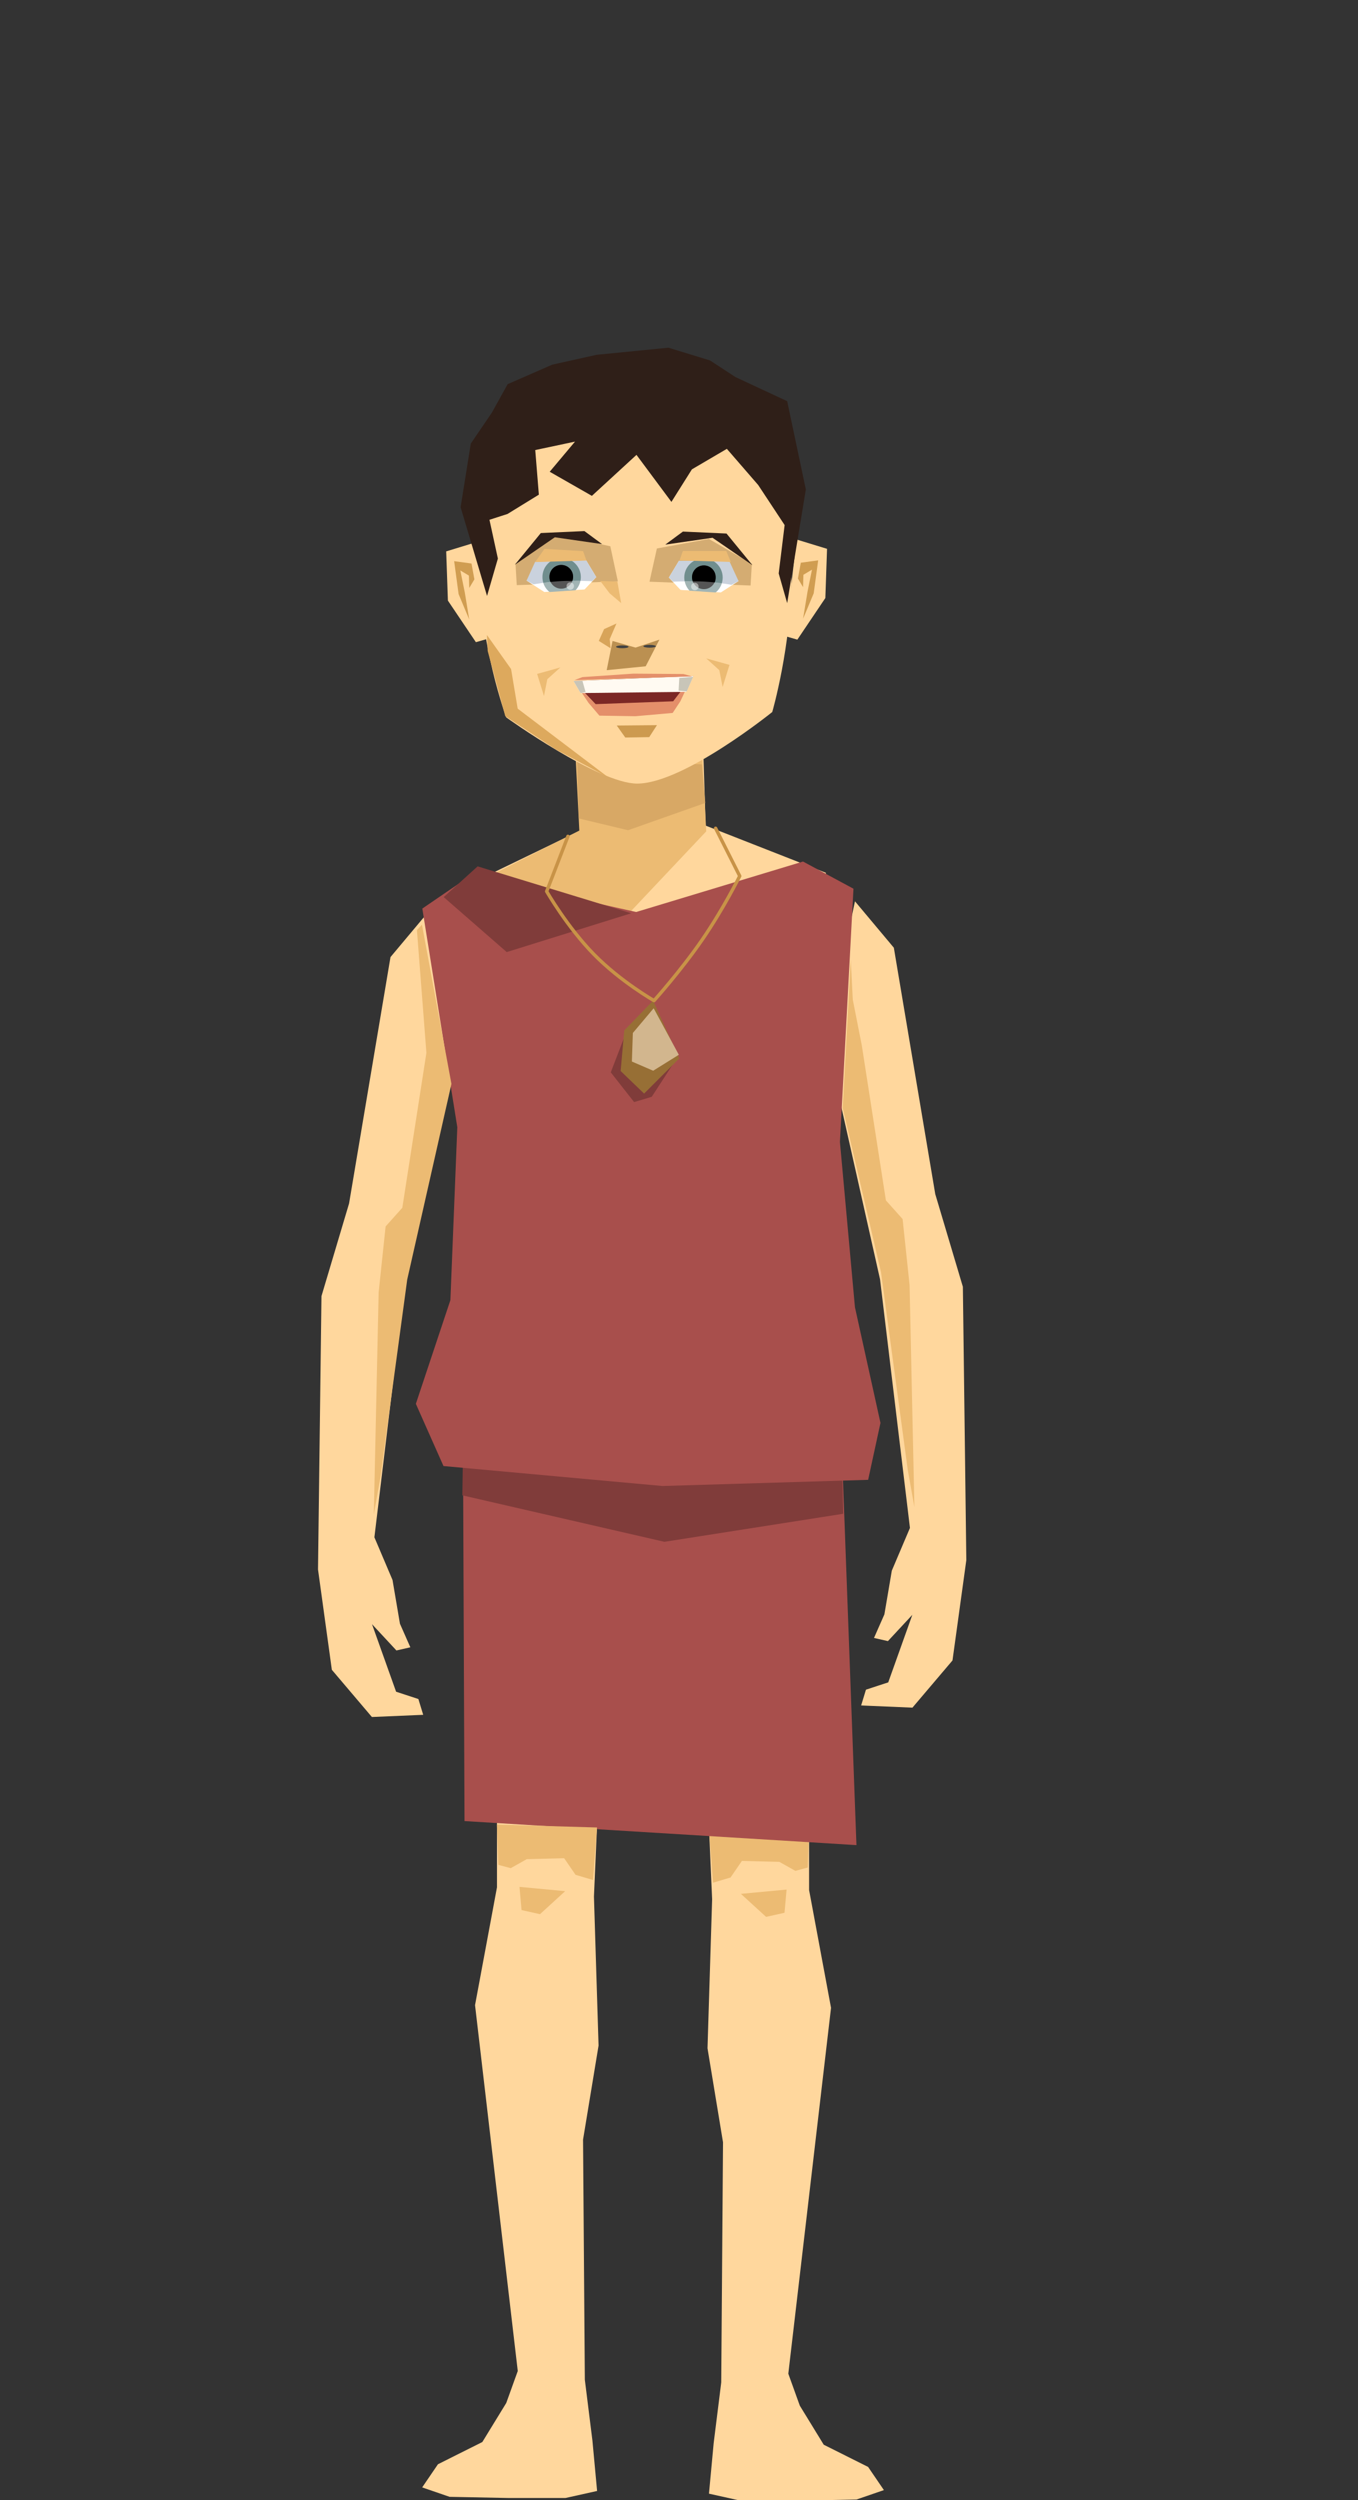 <?xml version="1.0" encoding="UTF-8" standalone="no"?>
<svg
   xmlns:dc="http://purl.org/dc/elements/1.1/"
   xmlns:cc="http://creativecommons.org/ns#"
   xmlns:rdf="http://www.w3.org/1999/02/22-rdf-syntax-ns#"
   xmlns:svg="http://www.w3.org/2000/svg"
   xmlns="http://www.w3.org/2000/svg"
   xmlns:sodipodi="http://sodipodi.sourceforge.net/DTD/sodipodi-0.dtd"
   xmlns:inkscape="http://www.inkscape.org/namespaces/inkscape"
   width="500"
   viewBox="0 0 400 736"
   version="1.1"
   height="920"
   id="svg2"
   inkscape:version="0.92.2 (5c3e80d, 2017-08-06)"
   sodipodi:docname="people_georgios.svg"
   inkscape:export-filename="C:\Users\scott\Dropbox\pictures\Sketchbook\Paideia images\people_georgios.png"
   inkscape:export-xdpi="96"
   inkscape:export-ydpi="96">
  <rect x="0" y="0" width="400" height="736" fill="#333333" stroke="none"/>
  <sodipodi:namedview
     pagecolor="#ffffff"
     bordercolor="#666666"
     borderopacity="1"
     objecttolerance="10"
     gridtolerance="10"
     guidetolerance="10"
     inkscape:pageopacity="0"
     inkscape:pageshadow="2"
     inkscape:window-width="1706"
     inkscape:window-height="1331"
     id="namedview155"
     showgrid="false"
     fit-margin-top="240"
     fit-margin-left="10"
     fit-margin-right="10"
     fit-margin-bottom="10"
     inkscape:zoom="0.87777778"
     inkscape:cx="-22.827632"
     inkscape:cy="565.83581"
     inkscape:window-x="2782"
     inkscape:window-y="169"
     inkscape:window-maximized="0"
     inkscape:current-layer="mouth" />
  <defs
     id="defs4" />
  <g
     id="legs"
     transform="translate(-120.909,39.181)">
    <path
       d="m 267.294,490.269 v 26.182 l -6.461,34.684 12.583,107.711 -3.386,9.407 -7.045,11.496 -13.073,6.544 -4.65,6.819 8.072,2.774 17.243,0.345 h 16.899 l 9.311,-2.069 -1.379,-14.83 -2.236,-17.928 -0.523,-70.679 4.568,-27.689 -1.36,-43.864 1.36,-30.943 z"
       id="path10"
       inkscape:connector-curvature="0"
       style="fill:#ffd79d" />
    <path
       d="m 359.229,491.06 v 26.183 l 6.461,34.683 -12.583,107.712 3.386,9.407 7.046,11.496 13.072,6.543 4.65,6.82 -8.071,2.774 -17.244,0.344 h -16.898 l -9.312,-2.069 1.38,-14.829 2.235,-17.929 0.524,-70.678 -4.569,-27.69 1.36,-43.864 -1.36,-30.943 z"
       id="path12"
       inkscape:connector-curvature="0"
       style="fill:#ffd79d" />
    <path
       d="m 352.594,517.108 -13.452,1.261 7.417,6.775 5.433,-1.207 z"
       id="path14"
       inkscape:connector-curvature="0"
       style="fill:#ecbb73" />
    <path
       d="m 359.254,498.764 -29.495,0.857 1.173,15.466 5.162,-1.534 3.348,-4.883 11.022,0.279 4.717,2.649 3.654,-0.975 z"
       id="path16"
       inkscape:connector-curvature="0"
       style="fill:#ecbb73" />
  </g>
  <g
     id="Layer 3"
     transform="translate(-120.909,39.181)">
    <path
       d="m 257.288,387.248 0.443,109.695 115.445,7.078 -4.423,-119.87 z"
       id="path19"
       inkscape:connector-curvature="0"
       style="fill:#a84f4c" />
    <path
       d="m 257.288,387.248 -0.19,13.8 59.514,13.68 52.659,-8.257 -0.518,-22.32 z"
       id="path21"
       inkscape:connector-curvature="0"
       style="fill:#803c3a" />
    <path
       d="m 273.929,516.316 13.453,1.261 -7.418,6.775 -5.433,-1.207 z"
       id="path23"
       inkscape:connector-curvature="0"
       style="fill:#ecbb73" />
    <path
       d="m 267.27,497.972 29.494,0.857 -1.172,15.467 -5.162,-1.535 -3.349,-4.883 -11.022,0.279 -4.717,2.65 -3.654,-0.976 z"
       id="path25"
       inkscape:connector-curvature="0"
       style="fill:#ecbb73" />
  </g>
  <g
     id="necks"
     transform="translate(-120.909,39.181)">
    <path
       d="m 251.707,224.708 40.203,-19.422 0.062,-18.066 36.099,-4.86 0.694,21.521 35.406,13.884 -1.389,28.463 -106.215,0.695 z"
       id="path28"
       inkscape:connector-curvature="0"
       style="fill:#ffd79d" />
    <path
       d="m 290.425,183.048 37.204,-2.485 1.304,25.004 -23.548,24.953 -42.211,-10.855 28.377,-14.324 z"
       id="path30"
       inkscape:connector-curvature="0"
       style="fill:#ecbb73" />
    <path
       d="m 247.376,228.921 -11.445,13.659 -12.201,72.531 -8.131,27.289 -1.019,80.47 v 0 l 4.075,29.54 11.798,13.896 15.11,-0.646 -1.42,-4.649 -6.562,-2.148 -7.1,-19.886 7.193,7.739 4.104,-0.93 -3.067,-6.943 -2.184,-12.872 -5.341,-12.571 8.812,-73.208 13.558,-60.33 14.267,45.39 z"
       id="path32"
       inkscape:connector-curvature="0"
       style="fill:#ffd79d" />
    <path
       d="m 290.898,184.799 36.746,1.042 1.003,11.369 -22.738,8.026 -14.486,-3.456 z"
       id="path34"
       inkscape:connector-curvature="0"
       style="fill:#d8a865;fill-opacity:1" />
    <path
       d="M 270.129,185.507"
       id="path36"
       inkscape:connector-curvature="0"
       style="fill:#e4b26a" />
  </g>
  <g
     id="Layer 7"
     transform="translate(-120.909,39.181)">
    <path
       d="m 372.744,226.166 11.445,13.66 12.201,72.531 8.131,27.289 1.019,80.47 v 0 l -4.074,29.54 -11.799,13.895 -15.11,-0.645 1.421,-4.65 6.562,-2.147 7.099,-19.886 -7.193,7.739 -4.104,-0.931 3.067,-6.942 2.185,-12.873 5.34,-12.57 -8.812,-73.209 -13.557,-60.329 -14.268,45.39 z"
       id="path39"
       inkscape:connector-curvature="0"
       style="fill:#ffd79d" />
  </g>
  <g
     id="Layer 2"
     transform="translate(-120.909,39.181)">
    <path
       d="m 245.303,228.301 14.405,-9.845 48.581,10.859 49.152,-14.86 14.86,8.002 -3.99,74.557 4.423,48.656 7.519,34.058 -3.633,16.754 -60.579,1.817 -64.502,-5.875 -8.142,-18.319 10.177,-30.533 2.036,-50.888 z"
       id="path42"
       inkscape:connector-curvature="0"
       style="fill:#a84f4c" />
    <path
       d="m 304.979,265.681 -4.168,10.838 6.878,8.753 5.192,-1.556 6.951,-10.686 z"
       id="path44"
       inkscape:connector-curvature="0"
       style="fill:#803c3a" />
    <path
       d="m 306.825,229.684 -36.66,11.426 -18.569,-16.187 9.999,-9.046 z"
       id="path46"
       inkscape:connector-curvature="0"
       style="fill:#803c3a" />
    <path
       d="m 313.286,255.399 7.706,17.007 -10.363,10.363 -6.909,-6.643 1.063,-11.958 z"
       id="path48"
       inkscape:connector-curvature="0"
       style="fill:#976f35" />
    <path
       d="m 288.189,207.033 -6.259,16.212 c 0,0 6.066,10.553 13.972,18.591 7.905,8.039 17.65,13.563 17.65,13.563 0,0 7.876,-8.745 14.187,-17.913 6.311,-9.168 11.057,-18.758 11.057,-18.758 l -7.102,-14.068"
       id="path50"
       inkscape:connector-curvature="0"
       style="fill:none;stroke:#c89347;stroke-width:1;stroke-linecap:round;stroke-linejoin:round" />
  </g>
  <g
     id="Layer 1"
     transform="translate(-120.909,39.181)">
    <path
       d="m 261.989,126.456 c 0,-38.532 17.996,-53.832 48.093,-53.832 30.098,0 43.971,18.753 43.971,57.285 0,21 -5.677,40.528 -5.677,40.528 0,0 -26.11,21.07 -39.805,21.07 -11.437,0 -38.562,-19.494 -38.562,-19.494 0,0 -8.02,-21.667 -8.02,-45.557 z"
       id="path53"
       inkscape:connector-curvature="0"
       style="fill:#ffd79d" />
    <path
       d="m 299.611,158.115 1.724,-8.597 6.774,1.954 7.035,-2.345 -4.044,7.849 z"
       id="path55"
       inkscape:connector-curvature="0"
       style="fill:#bb9051;fill-opacity:1" />
    <path
       d="m 302.362,151.241 c 0,-0.229 0.824,-0.415 1.842,-0.415 1.017,0 1.841,0.186 1.841,0.415 0,0.228 -0.824,0.414 -1.841,0.414 -1.018,0 -1.842,-0.186 -1.842,-0.414 z"
       id="path57"
       inkscape:connector-curvature="0"
       style="fill:#424242" />
    <path
       d="m 273.121,133.09 29.775,-1.127 -2.219,-10.327 -15.467,-3.314 -12.465,8.381 z"
       id="path59"
       inkscape:connector-curvature="0"
       style="fill:#d4ac72;fill-opacity:1" />
    <path
       d="m 341.993,133.2 -29.775,-1.127 2.176,-9.783 15.309,-2.811 12.666,7.334 z"
       id="path61"
       inkscape:connector-curvature="0"
       style="fill:#d4ac72;fill-opacity:1" />
    <path
       d="m 285.971,157.31 -3.849,3.462 -0.982,4.963 -2.022,-6.515 z"
       id="path63"
       inkscape:connector-curvature="0"
       style="fill:#ecbb73" />
    <path
       d="m 261.331,120.395 -8.994,2.748 0.499,14.491 8.245,12.242 3.498,-1 z"
       id="path65"
       inkscape:connector-curvature="0"
       style="fill:#ffd79d" />
    <path
       d="m 355.521,119.645 8.994,2.748 -0.5,14.491 -8.245,12.242 -3.497,-0.999 z"
       id="path67"
       inkscape:connector-curvature="0"
       style="fill:#ffd79d" />
    <path
       d="m 328.931,154.65 3.848,3.462 0.982,4.964 2.022,-6.516 z"
       id="path69"
       inkscape:connector-curvature="0"
       style="fill:#ecbb73" />
    <path
       d="m 259.79,126.719 -5.111,-0.692 1.314,9.704 3.133,7.481 -1.314,-7.986 -1.314,-6.47 2.527,1.517 0.101,3.639 1.517,-2.527 z"
       id="path71"
       inkscape:connector-curvature="0"
       style="fill:#d09d51;fill-opacity:1" />
    <path
       d="m 356.79,126.482 5.111,-0.692 -1.314,9.705 -3.134,7.48 1.315,-7.986 1.314,-6.469 -2.527,1.516 -0.102,3.639 -1.516,-2.527 z"
       id="path73"
       inkscape:connector-curvature="0"
       style="fill:#d09d51;fill-opacity:1" />
    <path
       d="m 272.564,127.078 11.768,-8.084 13.924,2.015 -5.203,-3.839 -12.842,0.577 z"
       id="path75"
       inkscape:connector-curvature="0"
       style="fill:#2f1f18" />
    <path
       d="m 342.553,127.222 -11.769,-8.084 -13.923,2.016 5.202,-3.839 12.842,0.577 z"
       id="path77"
       inkscape:connector-curvature="0"
       style="fill:#2f1f18" />
    <path
       d="m 313.445,257.653 7.413,13.686 -7.555,4.704 -6.273,-2.708 0.285,-8.411 z"
       id="path79"
       inkscape:connector-curvature="0"
       style="fill:#d2b68e" />
    <path
       d="m 302.575,174.415 11.841,-0.114 -2.277,3.53 -7.059,0.114 z"
       id="path81"
       inkscape:connector-curvature="0"
       style="fill:#cd9a4f;fill-opacity:1" />
    <path
       style="fill:#424242"
       inkscape:connector-curvature="0"
       id="path4581"
       d="m 310.417,151.079 c 0,-0.229 0.824,-0.415 1.842,-0.415 1.017,0 1.841,0.186 1.841,0.415 0,0.228 -0.824,0.414 -1.841,0.414 -1.018,0 -1.842,-0.186 -1.842,-0.414 z" />
  </g>
  <g
     id="mouth"
     transform="translate(-120.909,39.181)">
    <path
       d="m 289.854,161.308 35.277,-1.47 -5.605,8.823 h -22.719 z"
       id="path84"
       inkscape:connector-curvature="0"
       style="fill:#7b2725"
       sodipodi:nodetypes="ccccc" />
    <path
       d="m 296.328,168.119 22.861,-0.84 5.501,-7.147 -3.392,7.159 -2.252,3.415 -10.983,0.97 -10.601,-0.172 -3.22,-3.782 -3.8,-5.679 z"
       id="path86"
       inkscape:connector-curvature="0"
       style="fill:#e48f6a"
       sodipodi:nodetypes="cccccccccc" />
    <path
       d="m 289.854,161.308 35.277,-1.47 -2.029,4.658 -31.188,0.364 z"
       id="path88"
       inkscape:connector-curvature="0"
       style="fill:#fffaf2" />
    <path
       d="m 290.118,161.033 34.704,-1.075 -2.618,-0.706 -14.719,-0.113 -15.007,1.016 z"
       id="path90"
       inkscape:connector-curvature="0"
       style="fill:#e48f6a" />
    <path
       d="m 289.854,161.308 2.628,0.004 0.91,3.236 -1.478,0.312 z"
       id="path96"
       inkscape:connector-curvature="0"
       style="fill:#c8c5b8" />
    <path
       d="m 325.072,160.066 -4.079,0.337 -0.202,3.74 2.398,0.239 z"
       id="path98"
       inkscape:connector-curvature="0"
       style="fill:#c8c5b8" />
    <path
       d="m 245.199,233.034 -1.483,1.609 2.792,36.137 -7.097,45.609 -4.921,5.5 -2.052,19.44 -1.421,65.362 1.955,-10.956 7.886,-58.217 13.024,-57.597 z"
       id="path100"
       inkscape:connector-curvature="0"
       style="fill:#ecbb73" />
    <path
       d="m 371.506,243.232 0.594,11.88 2.655,13.486 7.097,45.61 4.921,5.499 2.052,19.44 1.421,65.362 -1.955,-10.956 -7.886,-58.217 -11.275,-48.345 z"
       id="path106"
       inkscape:connector-curvature="0"
       style="fill:#ecbb73" />
  </g>
  <g
     id="Layer 5"
     transform="translate(-120.909,39.181)">
    <path
       d="m 276.013,131.745 3.826,-4.385 13.714,-1.586 2.985,4.945 -3.452,3.638 -11.848,0.747 z"
       id="path109"
       inkscape:connector-curvature="0"
       style="fill:#ffffff" />
    <path
       d="m 280.67,130.717 c 0,-3.123 2.531,-5.654 5.654,-5.654 3.122,0 5.654,2.531 5.654,5.654 0,3.122 -2.532,5.654 -5.654,5.654 -3.123,0 -5.654,-2.532 -5.654,-5.654 z"
       id="path111"
       inkscape:connector-curvature="0"
       style="fill:#a1b4b4" />
    <path
       d="m 276.013,131.745 2.529,-5.548 15.011,-0.423 2.985,4.945 -1.272,1.208 c 0,0 -4.938,-0.231 -9.231,0 -4.292,0.231 -7.939,0.923 -7.939,0.923 z"
       id="path113"
       inkscape:connector-curvature="0"
       style="fill:#cad2dd" />
    <path
       d="m 286.317,125.068 c -3.122,0 -5.635,2.513 -5.635,5.635 0,0.581 0.093,1.165 0.256,1.692 0,0 2.114,-0.319 4.85,-0.466 2.737,-0.147 6.096,-0.122 6.096,-0.122 0.084,-0.388 0.112,-0.69 0.112,-1.104 0,-3.122 -2.556,-5.635 -5.679,-5.635 z"
       id="path115"
       inkscape:connector-curvature="0"
       style="fill:#708e8e" />
    <path
       d="m 282.733,130.637 c 0,-1.926 1.562,-3.488 3.488,-3.488 1.926,0 3.488,1.562 3.488,3.488 0,1.926 -1.562,3.487 -3.488,3.487 -1.926,0 -3.488,-1.561 -3.488,-3.487 z"
       id="path117"
       inkscape:connector-curvature="0"
       style="fill:#555555" />
    <path
       d="m 286.231,127.133 c -1.926,0 -3.484,1.558 -3.484,3.484 0,0.573 0.061,1.051 0.305,1.528 0,0 1.774,-0.188 3.382,-0.264 1.608,-0.076 3.052,-0.04 3.052,-0.04 0.157,-0.397 0.23,-0.77 0.23,-1.224 0,-1.926 -1.559,-3.484 -3.485,-3.484 z"
       id="path119"
       inkscape:connector-curvature="0"
       style="fill:#000000" />
    <path
       d="m 280.263,135.287 15.28,-1.052 -1.377,4.353 -13.602,1.1 z"
       id="path121"
       inkscape:connector-curvature="0"
       style="fill:#ffd79d" />
    <path
       d="m 287.779,133.346 c 0,-0.608 0.493,-1.1 1.1,-1.1 0.608,0 1.1,0.492 1.1,1.1 0,0.607 -0.492,1.1 -1.1,1.1 -0.607,0 -1.1,-0.493 -1.1,-1.1 z"
       id="path123"
       inkscape:connector-curvature="0"
       style="opacity:0.46;fill:#ffffff" />
    <path
       d="m 292.661,123.073 -11.373,-0.666 -2.746,3.883 15.102,-0.447 z"
       id="path125"
       inkscape:connector-curvature="0"
       style="fill:#ecbb73" />
    <path
       d="m 264.336,147.766 0.223,4.698 5.171,19.191 14.901,9.818 15.443,8.196 -26.683,-20.229 -1.944,-11.653 z"
       id="path127"
       inkscape:connector-curvature="0"
       style="fill:#dda95d;fill-opacity:1" />
    <path
       d="m 300.496,148.98 1.998,-4.605 -3.649,1.651 -1.564,3.475 3.475,2.173 z"
       id="path129"
       inkscape:connector-curvature="0"
       style="fill:#d8a459;fill-opacity:1" />
    <path
       d="m 302.755,132.036 1.129,6.343 -3.388,-2.867 -2.781,-3.65 z"
       id="path131"
       inkscape:connector-curvature="0"
       style="fill:#ecbb73" />
  </g>
  <g
     id="Layer 6"
     transform="translate(-120.909,39.181)">
    <path
       d="m 338.445,131.883 -3.825,-4.384 -13.714,-1.586 -2.986,4.944 3.452,3.639 11.849,0.746 z"
       id="path134"
       inkscape:connector-curvature="0"
       style="fill:#ffffff" />
    <path
       d="m 333.789,130.855 c 0,-3.123 -2.532,-5.654 -5.654,-5.654 -3.123,0 -5.654,2.531 -5.654,5.654 0,3.123 2.531,5.654 5.654,5.654 3.122,0 5.654,-2.531 5.654,-5.654 z"
       id="path136"
       inkscape:connector-curvature="0"
       style="fill:#a1b4b4" />
    <path
       d="m 338.445,131.883 -2.761,-5.984 -14.778,0.014 -2.986,4.944 1.272,1.208 c 0,0 4.939,-0.231 9.231,0 4.293,0.231 7.939,0.923 7.939,0.923 z"
       id="path138"
       inkscape:connector-curvature="0"
       style="fill:#cad2dd" />
    <path
       d="m 328.141,125.206 c 3.123,0 5.636,2.513 5.636,5.636 0,0.58 -0.094,1.165 -0.256,1.692 0,0 -2.114,-0.32 -4.851,-0.467 -2.736,-0.147 -6.095,-0.121 -6.095,-0.121 -0.085,-0.389 -0.113,-0.69 -0.113,-1.104 0,-3.123 2.556,-5.636 5.679,-5.636 z"
       id="path140"
       inkscape:connector-curvature="0"
       style="fill:#708e8e" />
    <path
       d="m 331.725,130.775 c 0,-1.926 -1.561,-3.487 -3.488,-3.487 -1.926,0 -3.487,1.561 -3.487,3.487 0,1.926 1.561,3.488 3.487,3.488 1.927,0 3.488,-1.562 3.488,-3.488 z"
       id="path142"
       inkscape:connector-curvature="0"
       style="fill:#555555" />
    <path
       d="m 328.227,127.271 c 1.926,0 3.485,1.559 3.485,3.485 0,0.572 -0.061,1.051 -0.306,1.528 0,0 -1.773,-0.189 -3.382,-0.265 -1.608,-0.076 -3.051,-0.039 -3.051,-0.039 -0.158,-0.398 -0.23,-0.77 -0.23,-1.224 0,-1.926 1.558,-3.485 3.484,-3.485 z"
       id="path144"
       inkscape:connector-curvature="0"
       style="fill:#000000" />
    <path
       d="m 334.195,135.426 -15.28,-1.053 1.378,4.353 13.602,1.101 z"
       id="path146"
       inkscape:connector-curvature="0"
       style="fill:#ffd79d" />
    <path
       d="m 326.679,133.484 c 0,-0.607 -0.492,-1.1 -1.1,-1.1 -0.607,0 -1.1,0.493 -1.1,1.1 0,0.608 0.493,1.1 1.1,1.1 0.608,0 1.1,-0.492 1.1,-1.1 z"
       id="path148"
       inkscape:connector-curvature="0"
       style="opacity:0.46;fill:#ffffff" />
    <path
       d="m 322.052,123.036 h 12.779 l 1.341,3.217 -15.103,-0.447 z"
       id="path150"
       inkscape:connector-curvature="0"
       style="fill:#ecbb73" />
  </g>
  <g
     id="Layer 4"
     transform="translate(-120.909,39.181)">
    <path
       d="m 256.584,110.151 2.998,-18.738 6.204,-9.106 4.656,-8.392 13.125,-5.737 13.102,-2.91 21.126,-2.087 12.242,3.748 7.53,4.916 15.205,7.077 5.497,25.984 -5.497,33.478 -2.498,-8.744 1.749,-14.241 -7.787,-11.792 -9.23,-10.65 -10.294,6.035 -6.035,9.584 -10.294,-13.844 -13.134,12.069 -12.424,-7.099 7.454,-8.874 -11.714,2.485 1.065,13.134 -9.229,5.68 -5.323,1.716 2.483,11.418 -3.195,11.004 z"
       id="path153"
       inkscape:connector-curvature="0"
       style="fill:#2f1f18" />
  </g>
</svg>
